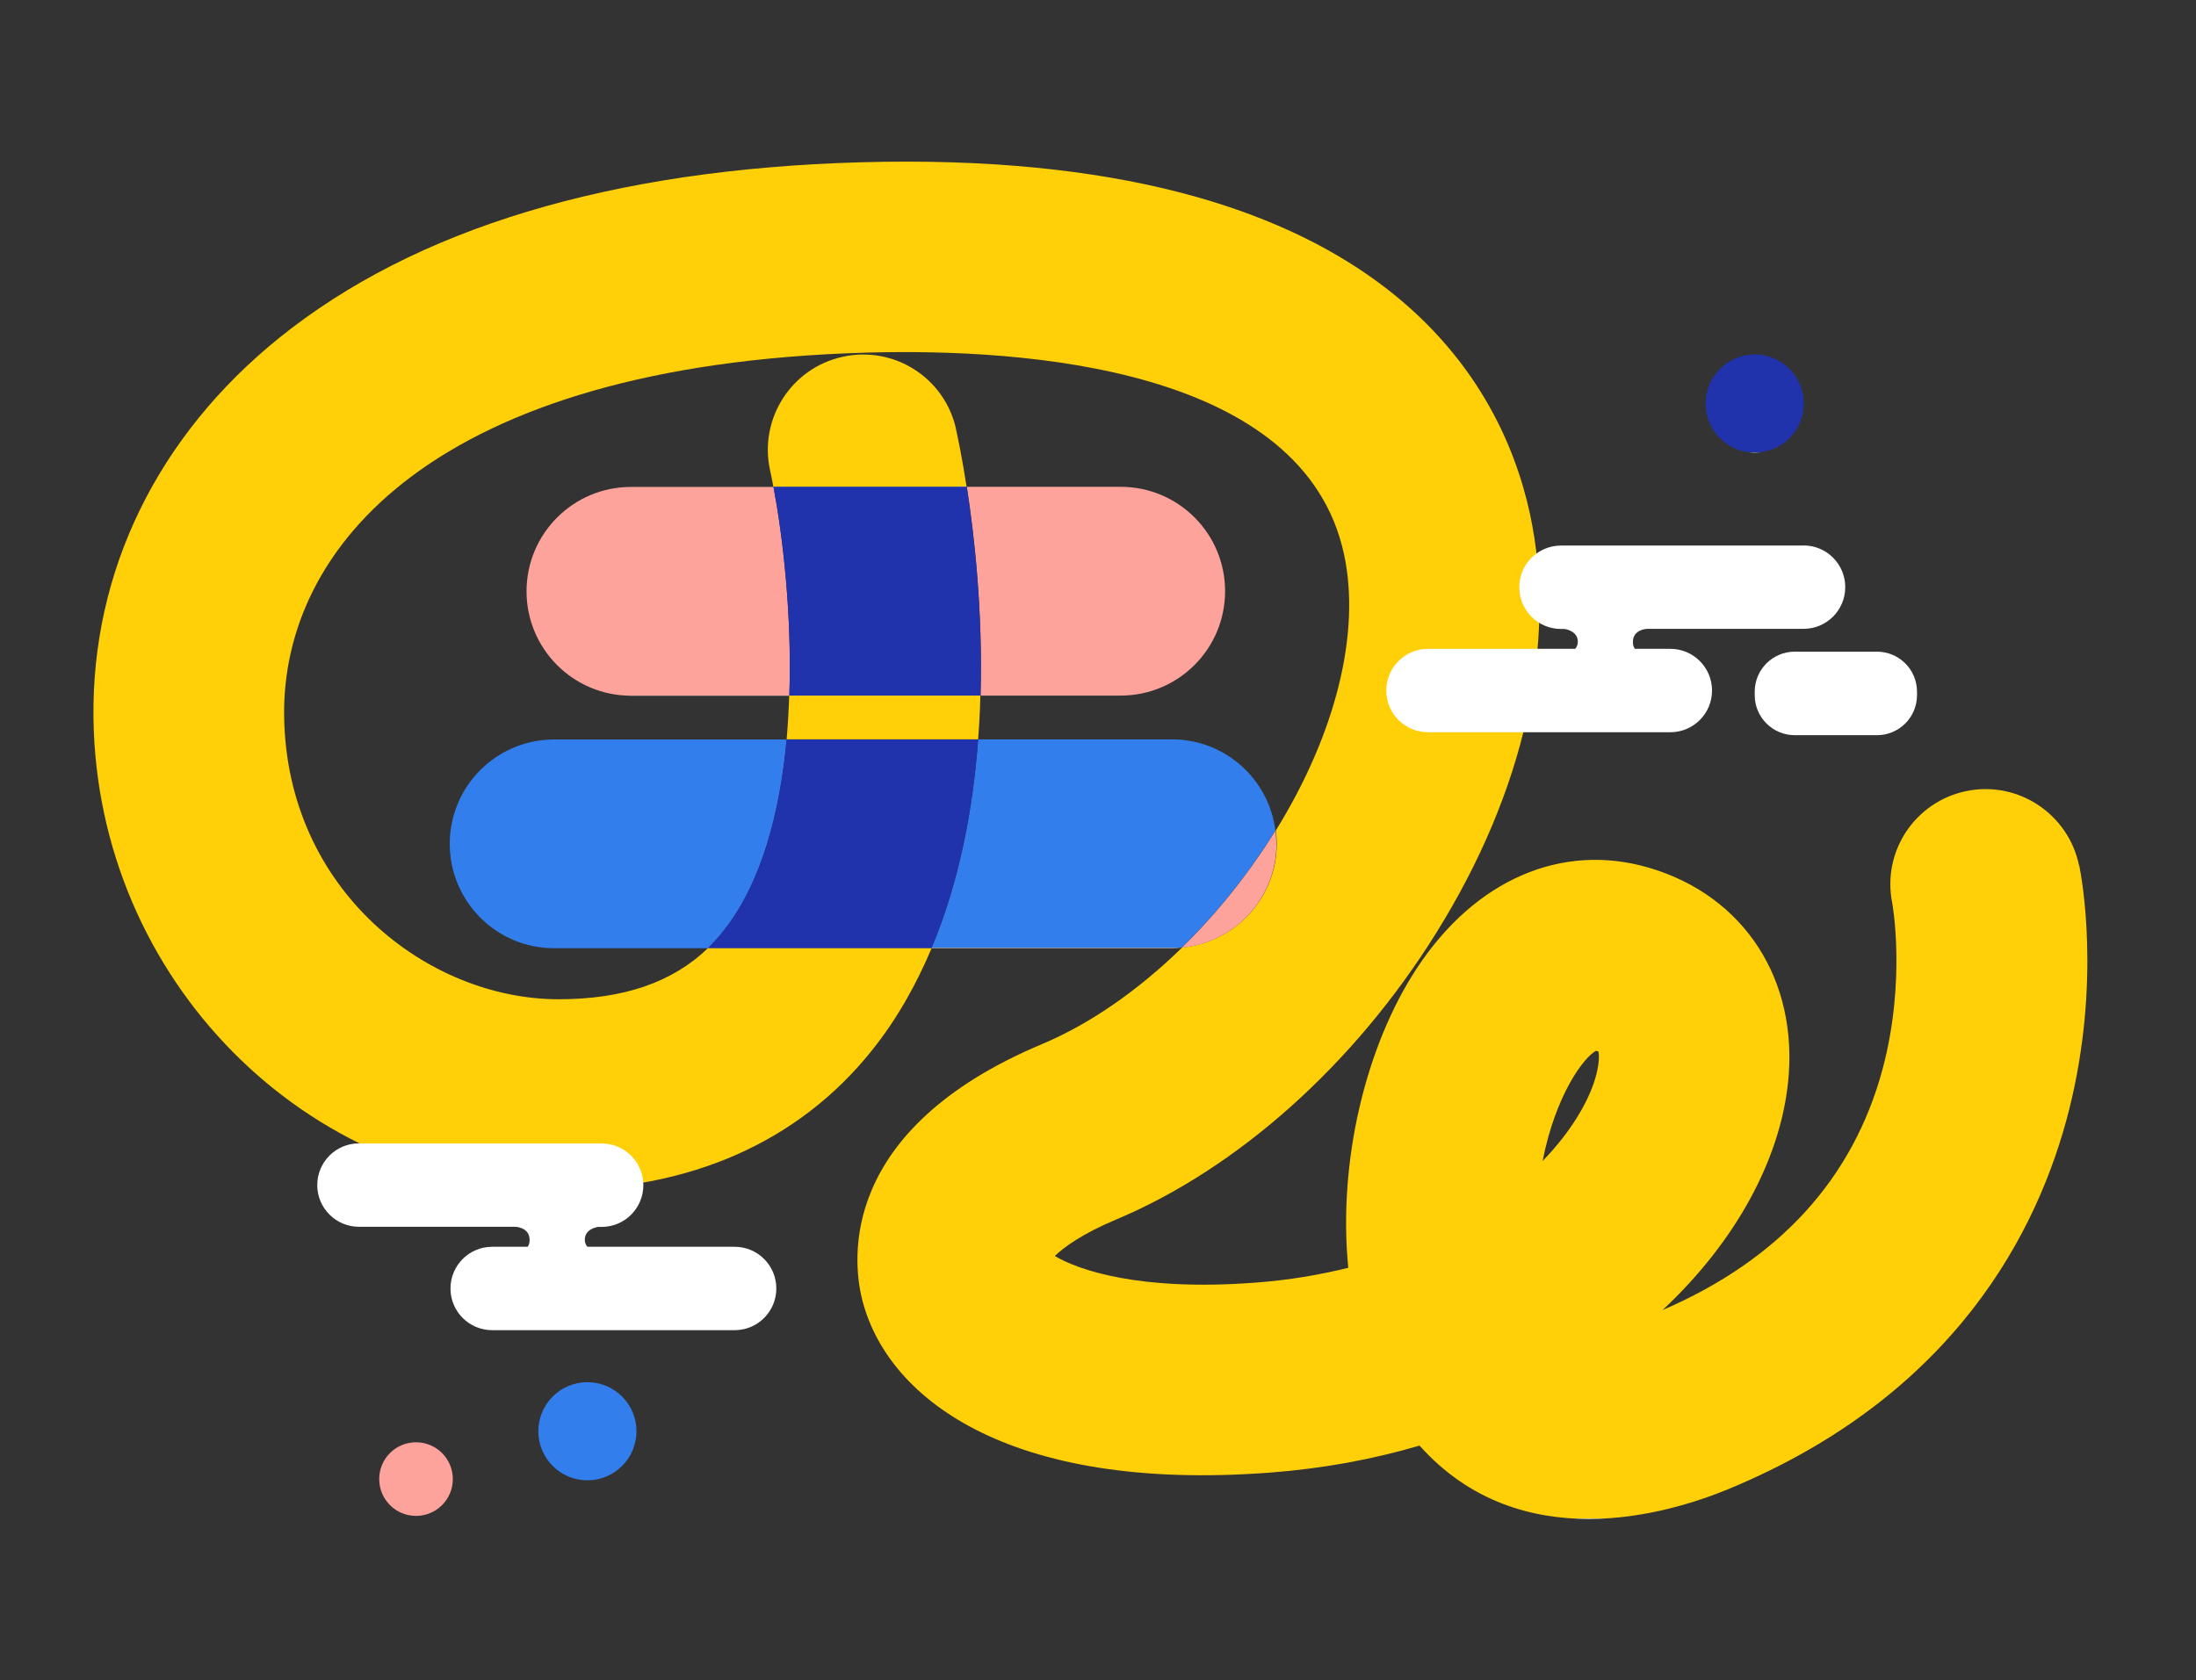 <?xml version="1.0" encoding="UTF-8"?>
<svg xmlns="http://www.w3.org/2000/svg" viewBox="0 0 179 137">
  <rect x="0" y="0" width="179" height="137" fill="#333333" stroke="none"/>
  <defs>
    <style>
      .stroke-width {
        stroke-width: 1.3px;
      }

      .stroke-color-1 {
        stroke: #ffcf08;
      }

      .stroke-color-2 {
        stroke: #fea39c;
      }

      .stroke-color-3 {
        stroke:#327eed;
      }

      .stroke-color-4 {
        stroke: #2032ac;
      }      
    </style>  
    <linearGradient id="color-1" gradientTransform="rotate(90)">
      <stop offset="0%" stop-color="#ffcf08" />
      <stop offset="100%" stop-color="#ffcf08" />
      <stop offset="100%" stop-color="white" />
    </linearGradient>
    <linearGradient id="color-2" gradientTransform="rotate(90)">
      <stop offset="0%" stop-color="#fea39c" />
      <stop offset="100%" stop-color="#fea39c" />
      <stop offset="100%" stop-color="white" />
    </linearGradient>
    <linearGradient id="color-3" gradientTransform="rotate(90)">
      <stop offset="0%" stop-color="#327eed" />
      <stop offset="100%" stop-color="#327eed" />
      <stop offset="100%" stop-color="white" />
    </linearGradient>   
    <linearGradient id="color-4" gradientTransform="rotate(90)">
      <stop offset="0%" stop-color="#2032ac" />
      <stop offset="100%" stop-color="#2032ac" />
      <stop offset="100%" stop-color="white" />
    </linearGradient>  
  </defs>
    <path class="color-1" d="m47.88,120.69c2.21,0,4-1.79,4-4s-1.79-4-4-4-4,1.79-4,4,1.79,4,4,4Z" fill="url(#color-3)"/>
    <path class="color-2" d="m143.03,36.9c2.21,0,4-1.79,4-4s-1.79-4-4-4-4,1.79-4,4,1.79,4,4,4Z" fill="url(#color-4)"/>
    <path class="color-4" d="m33.91,123.59c1.66,0,3-1.34,3-3s-1.34-3-3-3-3,1.34-3,3,1.34,3,3,3Z" fill="url(#color-2)"/>
    <path class="color-4" d="m63.04,39.7h-11.61c-4.7,0-8.51,3.81-8.51,8.51s3.81,8.51,8.51,8.51h12.91c.22-6.65-.55-13.08-1.29-17.01Z" fill="url(#color-2)"/>
    <path class="color-4" d="m79.92,56.71h11.43c4.7,0,8.51-3.81,8.51-8.51s-3.81-8.51-8.51-8.51h-12.54c.63,4.07,1.31,10.21,1.12,17.01Z" fill="url(#color-2)"/>
    <path class="color-1" d="m58.89,76c3.19-3.96,4.68-9.76,5.23-15.71h-18.95c-4.7,0-8.51,3.81-8.51,8.51s3.81,8.51,8.51,8.51h12.53c.41-.41.81-.84,1.18-1.3h0Z" fill="url(#color-3)"/>
    <path class="color-1" d="m103.87,67.86c.03-.05.06-.1.09-.15-.53-4.19-4.1-7.43-8.43-7.43h-15.8c-.42,5.67-1.52,11.58-3.8,17.01h19.6c.27,0,.53-.01.8-.04,2.8-2.74,5.38-5.92,7.54-9.4Z" fill="url(#color-3)"/>
    <path class="color-3" d="m64.33,56.71c-.04,1.19-.11,2.38-.21,3.57h15.61c.09-1.21.16-2.4.18-3.57h-15.58Z" fill="url(#color-1)"/>
    <path class="color-3" d="m77.93,34.98c-.93-4.19-5.07-6.82-9.25-5.89-4.19.92-6.83,5.07-5.91,9.25.09.41.18.87.27,1.35h15.75c-.37-2.39-.72-4.06-.87-4.72Z" fill="url(#color-1)"/>
    <path class="color-3" d="m169.47,70.58c-.85-4.2-4.95-6.94-9.16-6.09-4.2.85-6.92,4.93-6.07,9.13.01.06,1.15,6.31-.79,13.55-2.4,8.93-8.43,15.54-17.93,19.64,5.97-5.59,9.57-12.25,10.23-18.58.87-8.35-3.59-15.22-11.36-17.49-7.09-2.07-14.14.98-18.88,8.17-4.19,6.35-6.46,15.82-5.61,24.45-2.32.58-4.84,1.01-7.55,1.21-9.51.73-14.5-1.05-16.37-2.17.73-.7,2.19-1.79,4.97-2.96,9.95-4.17,19.47-12.69,26.12-23.38,7.2-11.55,9.9-23.68,7.64-34.16-2.42-11.21-12.72-29.84-54.57-28.67-20.36.58-36.29,5.39-47.36,14.3-9.95,8.02-15.33,19.05-15.16,31.07.3,21.18,17.3,38.4,37.9,38.4,10.75,0,19.58-3.91,25.52-11.32,2.06-2.56,3.65-5.41,4.91-8.4h-18.22c-2.91,2.82-6.92,4.19-12.2,4.19-10.6,0-22.17-8.82-22.37-23.08-.19-13.68,12.17-28.64,47.44-29.64,13.14-.37,35.67,1.26,38.95,16.42,1.38,6.38-.64,14.59-5.55,22.53.04.36.07.71.07,1.08,0,4.43-3.39,8.06-7.71,8.47-3.57,3.49-7.51,6.23-11.41,7.87-16.6,6.97-15.45,17.62-14.7,20.72,1.92,7.96,11.68,15.86,33.3,14.22,4.32-.33,8.39-1.09,12.16-2.2,4.1,4.59,9.16,5.98,13.8,5.98s8.88-1.41,11.32-2.41c18.51-7.64,25.35-21.08,27.84-31,2.6-10.38,1.01-18.9.82-19.84h0Zm-40.89,20.47c-.73,1.19-1.68,2.41-2.84,3.61,1.07-5.44,3.37-8.47,4.36-8.99.09.03.16.05.2.07.1.56.04,2.46-1.72,5.31Z" fill="url(#color-1)"/>
    <path class="color-2" d="m78.8,39.7h-15.75c.74,3.93,1.52,10.36,1.29,17.01h15.58c.19-6.8-.49-12.94-1.12-17.01Z" fill="url(#color-4)"/>
    <path class="color-2" d="m64.12,60.29c-.55,5.95-2.04,11.75-5.23,15.71-.37.47-.77.89-1.18,1.3h18.22c2.27-5.43,3.38-11.35,3.8-17.01h-15.61Z" fill="url(#color-4)"/>
    <path class="color-3" d="m104.04,68.79c0-.37-.03-.72-.07-1.08-.03.05-.06.1-.09.15-2.16,3.47-4.74,6.66-7.54,9.4,4.32-.4,7.71-4.04,7.71-8.47Z" fill="url(#color-2)"/>
    <path fill="#ffffff" class="color-5" d="m29.28,93.23h19.76c1.88,0,3.4,1.52,3.4,3.4s-1.52,3.4-3.4,3.4h-.29s-1.08.13-1.08,1.04c0,.26.09.44.21.58h12c1.88,0,3.4,1.52,3.4,3.4s-1.52,3.4-3.4,3.4h-19.76c-1.88,0-3.4-1.52-3.4-3.4s1.52-3.4,3.4-3.4h2.89c.1-.13.16-.32.16-.56,0-1.04-1.16-1.07-1.16-1.07h-12.75c-1.88,0-3.4-1.52-3.4-3.4s1.52-3.4,3.4-3.4h0Z"/>
    <path fill="#ffffff" class="color-5" d="m152.99,53.13h-6.69c-1.81,0-3.27,1.46-3.27,3.27v.27c0,1.81,1.46,3.27,3.27,3.27h6.69c1.81,0,3.27-1.46,3.27-3.27v-.27c0-1.81-1.46-3.27-3.27-3.27Z"/>
    <path fill="#ffffff" class="color-5" d="m147,44.48h-19.76c-1.88,0-3.4,1.52-3.4,3.4s1.52,3.4,3.4,3.4h.29s1.08.13,1.08,1.04c0,.26-.09.44-.21.58h-12c-1.88,0-3.4,1.52-3.4,3.4s1.52,3.4,3.4,3.4h19.75c1.88,0,3.4-1.52,3.4-3.4s-1.52-3.4-3.4-3.4h-2.89c-.1-.13-.16-.32-.16-.56,0-1.04,1.16-1.07,1.16-1.07h12.75c1.88,0,3.4-1.52,3.4-3.4s-1.52-3.4-3.4-3.4h0Z"/>
</svg>